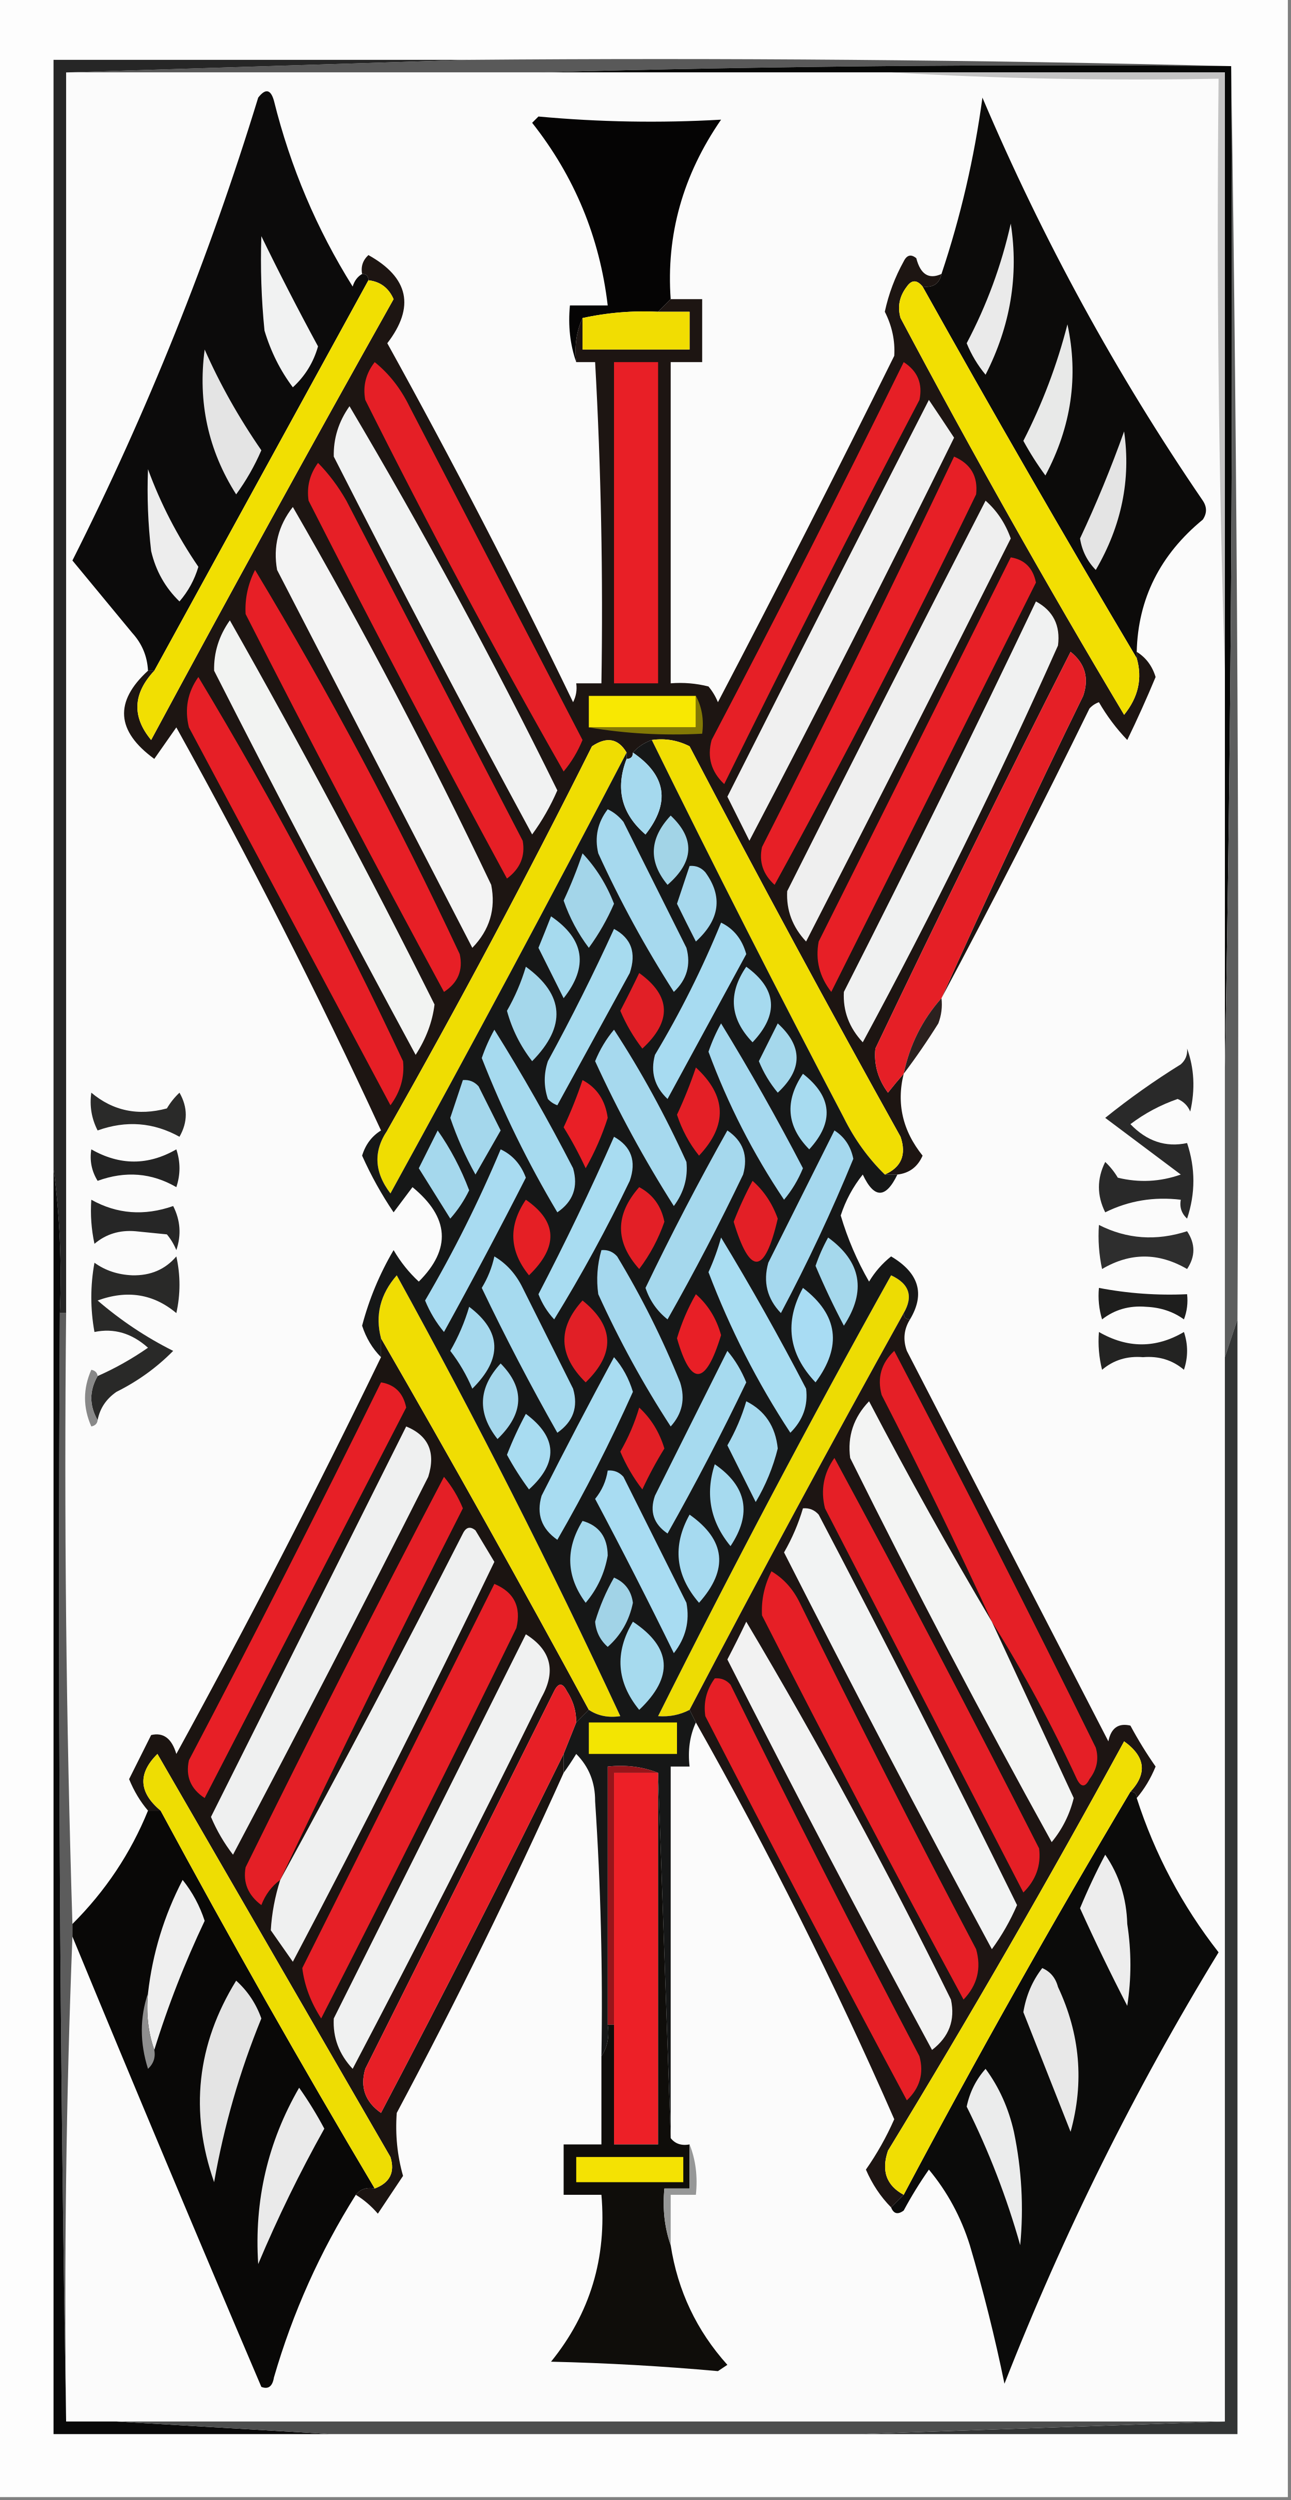 <?xml version="1.0" encoding="UTF-8"?>
<!DOCTYPE svg PUBLIC "-//W3C//DTD SVG 1.1//EN" "http://www.w3.org/Graphics/SVG/1.1/DTD/svg11.dtd">
<svg xmlns="http://www.w3.org/2000/svg" version="1.1" width="205px" height="397px" style="shape-rendering:geometricPrecision; text-rendering:geometricPrecision; image-rendering:optimizeQuality; fill-rule:evenodd; clip-rule:evenodd" xmlns:xlink="http://www.w3.org/1999/xlink">
<rect width="100%" height="100%" fill="#808080" stroke="none"/>
<g><path style="opacity:1" fill="#fdfdfd" d="M -0.5,-0.5 C 67.833,-0.5 136.167,-0.5 204.5,-0.5C 204.5,131.833 204.5,264.167 204.5,396.5C 136.167,396.5 67.833,396.5 -0.5,396.5C -0.5,264.167 -0.5,131.833 -0.5,-0.5 Z"/></g>
<g><path style="opacity:1" fill="#595959" d="M 74.5,9.5 C 115.003,9.168 155.337,9.501 195.5,10.5C 158.663,10.168 121.996,10.502 85.5,11.5C 60.5,11.5 35.5,11.5 10.5,11.5C 31.833,10.833 53.167,10.167 74.5,9.5 Z"/></g>
<g><path style="opacity:1" fill="#070807" d="M 85.5,11.5 C 121.996,10.502 158.663,10.168 195.5,10.5C 195.832,63.669 195.499,116.669 194.5,169.5C 194.5,148.5 194.5,127.5 194.5,106.5C 194.5,74.833 194.5,43.167 194.5,11.5C 176.833,11.5 159.167,11.5 141.5,11.5C 122.833,11.5 104.167,11.5 85.5,11.5 Z"/></g>
<g><path style="opacity:1" fill="#fbfbfb" d="M 10.5,11.5 C 35.5,11.5 60.5,11.5 85.5,11.5C 104.167,11.5 122.833,11.5 141.5,11.5C 158.659,12.497 175.992,12.83 193.5,12.5C 193.168,44.004 193.502,75.338 194.5,106.5C 194.5,127.5 194.5,148.5 194.5,169.5C 194.5,184.833 194.5,200.167 194.5,215.5C 194.5,271.833 194.5,328.167 194.5,384.5C 135.833,384.5 77.167,384.5 18.5,384.5C 15.833,384.5 13.167,384.5 10.5,384.5C 10.169,358.661 10.502,332.995 11.5,307.5C 21.356,331.38 31.356,355.213 41.5,379C 42.6,379.432 43.267,378.932 43.5,377.5C 46.49,367.19 50.823,357.524 56.5,348.5C 57.794,349.29 58.961,350.29 60,351.5C 61.333,349.5 62.667,347.5 64,345.5C 63.083,342.286 62.75,338.953 63,335.5C 72.396,317.89 81.229,299.89 89.5,281.5C 90.158,280.602 90.824,279.602 91.5,278.5C 93.516,280.529 94.516,283.029 94.5,286C 95.395,299.484 95.728,312.984 95.5,326.5C 95.5,331.167 95.5,335.833 95.5,340.5C 93.5,340.5 91.5,340.5 89.5,340.5C 89.5,343.167 89.5,345.833 89.5,348.5C 91.5,348.5 93.5,348.5 95.5,348.5C 96.372,358.517 93.705,367.35 87.5,375C 96.368,375.208 105.202,375.708 114,376.5C 114.5,376.167 115,375.833 115.5,375.5C 110.615,370.064 107.615,363.731 106.5,356.5C 106.5,353.833 106.5,351.167 106.5,348.5C 107.833,348.5 109.167,348.5 110.5,348.5C 110.806,345.615 110.473,342.948 109.5,340.5C 108.209,340.737 107.209,340.404 106.5,339.5C 106.5,319.833 106.5,300.167 106.5,280.5C 107.5,280.5 108.5,280.5 109.5,280.5C 109.198,277.941 109.532,275.607 110.5,273.5C 122.081,293.996 132.581,314.996 142,336.5C 140.753,339.329 139.253,341.995 137.5,344.5C 138.5,346.813 139.834,348.813 141.5,350.5C 141.897,351.525 142.563,351.692 143.5,351C 144.708,348.75 146.041,346.583 147.5,344.5C 150.428,348.017 152.594,352.017 154,356.5C 156.152,363.782 157.985,371.115 159.5,378.5C 168.835,354.663 180.169,331.83 193.5,310C 187.706,302.577 183.372,294.41 180.5,285.5C 181.725,284.063 182.725,282.396 183.5,280.5C 182.041,278.417 180.708,276.25 179.5,274C 177.591,273.552 176.424,274.385 176,276.5C 165.333,255.833 154.667,235.167 144,214.5C 143.36,212.735 143.527,211.068 144.5,209.5C 146.924,205.453 145.924,202.12 141.5,199.5C 140.108,200.605 138.941,201.939 138,203.5C 136.087,200.174 134.587,196.674 133.5,193C 134.278,190.61 135.445,188.443 137,186.5C 138.807,190.351 140.64,190.351 142.5,186.5C 144.384,186.288 145.717,185.288 146.5,183.5C 143.329,179.546 142.329,175.213 143.5,170.5C 145.419,167.958 147.252,165.291 149,162.5C 149.49,161.207 149.657,159.873 149.5,158.5C 157.574,143.353 165.408,128.019 173,112.5C 173.414,112.043 173.914,111.709 174.5,111.5C 175.757,113.679 177.257,115.679 179,117.5C 180.597,114.209 182.097,110.875 183.5,107.5C 182.965,105.739 181.965,104.406 180.5,103.5C 180.706,95.086 184.206,88.086 191,82.5C 191.667,81.5 191.667,80.5 191,79.5C 177.259,59.394 165.592,38.06 156,15.5C 154.711,25.064 152.545,34.397 149.5,43.5C 147.499,44.41 146.165,43.577 145.5,41C 144.668,40.312 144.002,40.479 143.5,41.5C 142.105,44.017 141.105,46.684 140.5,49.5C 141.648,51.761 142.148,54.095 142,56.5C 132.845,74.992 123.512,93.326 114,111.5C 113.626,110.584 113.126,109.75 112.5,109C 110.527,108.505 108.527,108.338 106.5,108.5C 106.5,91.5 106.5,74.5 106.5,57.5C 108.167,57.5 109.833,57.5 111.5,57.5C 111.5,54.167 111.5,50.833 111.5,47.5C 109.833,47.5 108.167,47.5 106.5,47.5C 105.765,37.297 108.432,27.797 114.5,19C 104.803,19.555 95.136,19.389 85.5,18.5C 85.167,18.833 84.833,19.167 84.5,19.5C 91.229,28.018 95.229,37.684 96.5,48.5C 94.5,48.5 92.5,48.5 90.5,48.5C 90.19,51.713 90.523,54.713 91.5,57.5C 92.5,57.5 93.5,57.5 94.5,57.5C 95.443,74.472 95.776,91.472 95.5,108.5C 94.167,108.5 92.833,108.5 91.5,108.5C 91.65,109.552 91.483,110.552 91,111.5C 81.707,92.249 71.874,73.249 61.5,54.5C 65.919,48.743 64.919,44.076 58.5,40.5C 57.614,41.325 57.281,42.325 57.5,43.5C 56.778,43.917 56.278,44.584 56,45.5C 50.288,36.377 46.121,26.544 43.5,16C 42.99,14.174 42.156,14.007 41,15.5C 33.236,40.857 23.403,65.357 11.5,89C 14.653,92.822 17.82,96.655 21,100.5C 22.559,102.217 23.392,104.217 23.5,106.5C 18.118,111.424 18.452,116.091 24.5,120.5C 25.667,118.833 26.833,117.167 28,115.5C 39.632,136.43 50.465,157.763 60.5,179.5C 59.035,180.406 58.035,181.739 57.5,183.5C 58.913,186.661 60.58,189.661 62.5,192.5C 63.5,191.167 64.5,189.833 65.5,188.5C 71.355,193.309 71.689,198.309 66.5,203.5C 64.937,202.055 63.604,200.389 62.5,198.5C 60.283,202.267 58.617,206.267 57.5,210.5C 58.128,212.445 59.128,214.112 60.5,215.5C 50.205,236.756 39.372,257.756 28,278.5C 27.276,276.041 25.943,275.041 24,275.5C 22.833,277.833 21.667,280.167 20.5,282.5C 21.274,284.396 22.274,286.063 23.5,287.5C 20.744,294.27 16.744,300.27 11.5,305.5C 10.502,273.338 10.168,241.004 10.5,208.5C 10.5,142.833 10.5,77.167 10.5,11.5 Z"/></g>
<g><path style="opacity:1" fill="#c3c3c3" d="M 141.5,11.5 C 159.167,11.5 176.833,11.5 194.5,11.5C 194.5,43.167 194.5,74.833 194.5,106.5C 193.502,75.338 193.168,44.004 193.5,12.5C 175.992,12.83 158.659,12.497 141.5,11.5 Z"/></g>
<g><path style="opacity:1" fill="#0c0b0b" d="M 57.5,43.5 C 58.167,43.5 58.5,43.833 58.5,44.5C 47.182,65.132 35.849,85.798 24.5,106.5C 24.167,106.5 23.833,106.5 23.5,106.5C 23.392,104.217 22.559,102.217 21,100.5C 17.82,96.655 14.653,92.822 11.5,89C 23.403,65.357 33.236,40.857 41,15.5C 42.156,14.007 42.99,14.174 43.5,16C 46.121,26.544 50.288,36.377 56,45.5C 56.278,44.584 56.778,43.917 57.5,43.5 Z"/></g>
<g><path style="opacity:1" fill="#0c0b0a" d="M 180.5,103.5 C 180.5,103.833 180.5,104.167 180.5,104.5C 168.917,85.005 157.584,65.338 146.5,45.5C 148.179,45.715 149.179,45.048 149.5,43.5C 152.545,34.397 154.711,25.064 156,15.5C 165.592,38.06 177.259,59.394 191,79.5C 191.667,80.5 191.667,81.5 191,82.5C 184.206,88.086 180.706,95.086 180.5,103.5 Z"/></g>
<g><path style="opacity:1" fill="#050404" d="M 106.5,47.5 C 105.833,48.167 105.167,48.833 104.5,49.5C 100.434,49.307 96.434,49.64 92.5,50.5C 91.532,52.607 91.198,54.941 91.5,57.5C 90.523,54.713 90.19,51.713 90.5,48.5C 92.5,48.5 94.5,48.5 96.5,48.5C 95.229,37.684 91.229,28.018 84.5,19.5C 84.833,19.167 85.167,18.833 85.5,18.5C 95.136,19.389 104.803,19.555 114.5,19C 108.432,27.797 105.765,37.297 106.5,47.5 Z"/></g>
<g><path style="opacity:1" fill="#f1f2f2" d="M 41.5,37.5 C 44.335,43.335 47.335,49.168 50.5,55C 49.777,57.553 48.444,59.72 46.5,61.5C 44.506,58.845 43.006,55.845 42,52.5C 41.501,47.511 41.334,42.511 41.5,37.5 Z"/></g>
<g><path style="opacity:1" fill="#eaeaea" d="M 160.5,35.5 C 161.786,43.75 160.452,51.75 156.5,59.5C 155.248,57.999 154.248,56.333 153.5,54.5C 156.688,48.461 159.022,42.128 160.5,35.5 Z"/></g>
<g><path style="opacity:1" fill="#1d1512" d="M 91.5,57.5 C 91.198,54.941 91.532,52.607 92.5,50.5C 92.5,52.167 92.5,53.833 92.5,55.5C 98.167,55.5 103.833,55.5 109.5,55.5C 109.5,53.5 109.5,51.5 109.5,49.5C 107.833,49.5 106.167,49.5 104.5,49.5C 105.167,48.833 105.833,48.167 106.5,47.5C 108.167,47.5 109.833,47.5 111.5,47.5C 111.5,50.833 111.5,54.167 111.5,57.5C 109.833,57.5 108.167,57.5 106.5,57.5C 106.5,74.5 106.5,91.5 106.5,108.5C 108.527,108.338 110.527,108.505 112.5,109C 113.126,109.75 113.626,110.584 114,111.5C 123.512,93.326 132.845,74.992 142,56.5C 142.148,54.095 141.648,51.761 140.5,49.5C 141.105,46.684 142.105,44.017 143.5,41.5C 144.002,40.479 144.668,40.312 145.5,41C 146.165,43.577 147.499,44.41 149.5,43.5C 149.179,45.048 148.179,45.715 146.5,45.5C 145.603,44.402 144.77,44.402 144,45.5C 142.813,47.044 142.48,48.711 143,50.5C 154.327,71.824 166.16,92.824 178.5,113.5C 180.763,110.71 181.43,107.71 180.5,104.5C 180.5,104.167 180.5,103.833 180.5,103.5C 181.965,104.406 182.965,105.739 183.5,107.5C 182.097,110.875 180.597,114.209 179,117.5C 177.257,115.679 175.757,113.679 174.5,111.5C 173.914,111.709 173.414,112.043 173,112.5C 165.408,128.019 157.574,143.353 149.5,158.5C 156.726,142.381 164.226,126.381 172,110.5C 172.969,107.672 172.303,105.338 170,103.5C 159.411,124.346 149.077,145.346 139,166.5C 138.743,169.017 139.41,171.35 141,173.5C 141.852,172.429 142.685,171.429 143.5,170.5C 142.329,175.213 143.329,179.546 146.5,183.5C 145.717,185.288 144.384,186.288 142.5,186.5C 141.833,186.5 141.167,186.5 140.5,186.5C 143.133,185.34 143.966,183.34 143,180.5C 131.594,160.024 120.427,139.358 109.5,118.5C 107.604,117.534 105.604,117.201 103.5,117.5C 102.29,117.932 101.29,118.599 100.5,119.5C 100.5,120.167 100.167,120.5 99.5,120.5C 99.5,120.167 99.5,119.833 99.5,119.5C 98.172,117.255 96.339,116.922 94,118.5C 83.678,139.146 72.845,159.479 61.5,179.5C 61.167,179.5 60.833,179.5 60.5,179.5C 50.465,157.763 39.632,136.43 28,115.5C 26.833,117.167 25.667,118.833 24.5,120.5C 18.452,116.091 18.118,111.424 23.5,106.5C 23.833,106.5 24.167,106.5 24.5,106.5C 21.098,110.134 20.931,113.801 24,117.5C 36.633,94.04 49.466,70.706 62.5,47.5C 61.717,45.712 60.384,44.712 58.5,44.5C 58.5,43.833 58.167,43.5 57.5,43.5C 57.281,42.325 57.614,41.325 58.5,40.5C 64.919,44.076 65.919,48.743 61.5,54.5C 71.874,73.249 81.707,92.249 91,111.5C 91.483,110.552 91.65,109.552 91.5,108.5C 92.833,108.5 94.167,108.5 95.5,108.5C 95.776,91.472 95.443,74.472 94.5,57.5C 93.5,57.5 92.5,57.5 91.5,57.5 Z"/></g>
<g><path style="opacity:1" fill="#f1dd02" d="M 104.5,49.5 C 106.167,49.5 107.833,49.5 109.5,49.5C 109.5,51.5 109.5,53.5 109.5,55.5C 103.833,55.5 98.167,55.5 92.5,55.5C 92.5,53.833 92.5,52.167 92.5,50.5C 96.434,49.64 100.434,49.307 104.5,49.5 Z"/></g>
<g><path style="opacity:1" fill="#e8e9e8" d="M 169.5,51.5 C 171.287,59.754 170.12,67.754 166,75.5C 164.702,73.735 163.536,71.901 162.5,70C 165.531,64.071 167.864,57.904 169.5,51.5 Z"/></g>
<g><path style="opacity:1" fill="#e4e4e4" d="M 32.5,55.5 C 34.908,60.963 37.908,66.296 41.5,71.5C 40.42,73.996 39.086,76.329 37.5,78.5C 33.056,71.51 31.389,63.844 32.5,55.5 Z"/></g>
<g><path style="opacity:1" fill="#f0f0f0" d="M 147.5,63.5 C 148.81,65.435 150.143,67.435 151.5,69.5C 140.922,90.989 130.089,112.323 119,133.5C 117.833,131.167 116.667,128.833 115.5,126.5C 126.059,105.562 136.726,84.562 147.5,63.5 Z"/></g>
<g><path style="opacity:1" fill="#f1f2f2" d="M 55.5,64.5 C 67.263,84.356 78.263,104.689 88.5,125.5C 87.42,127.996 86.086,130.33 84.5,132.5C 73.73,112.626 63.23,92.626 53,72.5C 52.934,69.613 53.767,66.947 55.5,64.5 Z"/></g>
<g><path style="opacity:1" fill="#e51f26" d="M 59.5,57.5 C 61.776,59.331 63.609,61.664 65,64.5C 74.167,82.167 83.333,99.833 92.5,117.5C 91.751,119.332 90.751,120.999 89.5,122.5C 78.522,103.217 68.022,83.55 58,63.5C 57.591,61.305 58.091,59.305 59.5,57.5 Z"/></g>
<g><path style="opacity:1" fill="#e4e4e4" d="M 178.5,68.5 C 179.598,76.145 178.098,83.478 174,90.5C 172.637,89.107 171.804,87.441 171.5,85.5C 174.101,79.961 176.435,74.295 178.5,68.5 Z"/></g>
<g><path style="opacity:1" fill="#f1df02" d="M 58.5,44.5 C 60.384,44.712 61.717,45.712 62.5,47.5C 49.466,70.706 36.633,94.04 24,117.5C 20.931,113.801 21.098,110.134 24.5,106.5C 35.849,85.798 47.182,65.132 58.5,44.5 Z"/></g>
<g><path style="opacity:1" fill="#ededed" d="M 23.5,74.5 C 25.491,79.943 28.158,85.11 31.5,90C 30.888,92.058 29.888,93.891 28.5,95.5C 26.242,93.323 24.742,90.656 24,87.5C 23.501,83.179 23.334,78.846 23.5,74.5 Z"/></g>
<g><path style="opacity:1" fill="#f3f3f3" d="M 46.5,80.5 C 57.721,99.934 68.221,119.934 78,140.5C 78.758,144.329 77.758,147.662 75,150.5C 64.667,130.5 54.333,110.5 44,90.5C 43.343,86.808 44.176,83.475 46.5,80.5 Z"/></g>
<g><path style="opacity:1" fill="#efefef" d="M 156.5,79.5 C 158.306,81.089 159.639,83.089 160.5,85.5C 149.762,106.877 138.929,128.211 128,149.5C 125.836,147.189 124.836,144.522 125,141.5C 135.41,120.759 145.91,100.092 156.5,79.5 Z"/></g>
<g><path style="opacity:1" fill="#262626" d="M 74.5,9.5 C 53.167,10.167 31.833,10.833 10.5,11.5C 10.5,77.167 10.5,142.833 10.5,208.5C 10.167,208.5 9.833,208.5 9.5,208.5C 9.825,200.648 9.492,192.982 8.5,185.5C 8.5,126.833 8.5,68.167 8.5,9.5C 30.5,9.5 52.5,9.5 74.5,9.5 Z"/></g>
<g><path style="opacity:1" fill="#e71f26" d="M 151.5,72.5 C 154.153,73.649 155.32,75.649 155,78.5C 144.844,99.48 134.177,120.147 123,140.5C 121.16,138.835 120.493,136.835 121,134.5C 131.434,113.965 141.601,93.299 151.5,72.5 Z"/></g>
<g><path style="opacity:1" fill="#f2df02" d="M 146.5,45.5 C 157.584,65.338 168.917,85.005 180.5,104.5C 181.43,107.71 180.763,110.71 178.5,113.5C 166.16,92.824 154.327,71.824 143,50.5C 142.48,48.711 142.813,47.044 144,45.5C 144.77,44.402 145.603,44.402 146.5,45.5 Z"/></g>
<g><path style="opacity:1" fill="#e81f26" d="M 97.5,57.5 C 99.833,57.5 102.167,57.5 104.5,57.5C 104.5,74.5 104.5,91.5 104.5,108.5C 102.167,108.5 99.833,108.5 97.5,108.5C 97.5,91.5 97.5,74.5 97.5,57.5 Z"/></g>
<g><path style="opacity:1" fill="#e61f26" d="M 50.5,73.5 C 52.222,75.253 53.722,77.253 55,79.5C 64.333,97.5 73.667,115.5 83,133.5C 83.436,135.936 82.603,137.936 80.5,139.5C 69.745,119.658 59.245,99.658 49,79.5C 48.678,77.311 49.178,75.311 50.5,73.5 Z"/></g>
<g><path style="opacity:1" fill="#f0f1f1" d="M 164.5,95.5 C 167.243,96.985 168.409,99.318 168,102.5C 158.404,124.024 148.07,145.024 137,165.5C 134.836,163.189 133.836,160.522 134,157.5C 144.465,136.903 154.632,116.237 164.5,95.5 Z"/></g>
<g><path style="opacity:1" fill="#f2f3f2" d="M 36.5,98.5 C 47.814,118.454 58.647,138.788 69,159.5C 68.665,162.255 67.665,164.922 66,167.5C 55.093,147.356 44.427,127.023 34,106.5C 33.934,103.613 34.767,100.946 36.5,98.5 Z"/></g>
<g><path style="opacity:1" fill="#e71f26" d="M 160.5,88.5 C 162.701,88.858 164.035,90.192 164.5,92.5C 153.651,114.198 142.818,135.864 132,157.5C 130.115,155.086 129.448,152.419 130,149.5C 140.209,129.082 150.375,108.749 160.5,88.5 Z"/></g>
<g><path style="opacity:1" fill="#e61f26" d="M 143.5,57.5 C 145.708,58.917 146.542,60.917 146,63.5C 135.411,83.677 125.078,104.011 115,124.5C 112.929,122.545 112.262,120.212 113,117.5C 123.451,97.598 133.617,77.598 143.5,57.5 Z"/></g>
<g><path style="opacity:1" fill="#f8e802" d="M 110.5,110.5 C 110.5,112.167 110.5,113.833 110.5,115.5C 104.833,115.5 99.167,115.5 93.5,115.5C 93.5,113.833 93.5,112.167 93.5,110.5C 99.167,110.5 104.833,110.5 110.5,110.5 Z"/></g>
<g><path style="opacity:1" fill="#827805" d="M 110.5,110.5 C 111.461,112.265 111.795,114.265 111.5,116.5C 105.31,116.823 99.31,116.49 93.5,115.5C 99.167,115.5 104.833,115.5 110.5,115.5C 110.5,113.833 110.5,112.167 110.5,110.5 Z"/></g>
<g><path style="opacity:1" fill="#e61f26" d="M 31.5,107.5 C 43.308,127.105 54.141,147.439 64,168.5C 64.257,171.017 63.59,173.35 62,175.5C 51.333,155.5 40.667,135.5 30,115.5C 29.282,112.593 29.782,109.926 31.5,107.5 Z"/></g>
<g><path style="opacity:1" fill="#e51f26" d="M 149.5,158.5 C 146.46,161.914 144.46,165.914 143.5,170.5C 142.685,171.429 141.852,172.429 141,173.5C 139.41,171.35 138.743,169.017 139,166.5C 149.077,145.346 159.411,124.346 170,103.5C 172.303,105.338 172.969,107.672 172,110.5C 164.226,126.381 156.726,142.381 149.5,158.5 Z"/></g>
<g><path style="opacity:1" fill="#e71f26" d="M 40.5,90.5 C 52.294,110.075 63.127,130.409 73,151.5C 73.558,154.054 72.725,156.054 70.5,157.5C 59.745,137.658 49.245,117.658 39,97.5C 38.865,95.078 39.365,92.745 40.5,90.5 Z"/></g>
<g><path style="opacity:1" fill="#f1de03" d="M 103.5,117.5 C 105.604,117.201 107.604,117.534 109.5,118.5C 120.427,139.358 131.594,160.024 143,180.5C 143.966,183.34 143.133,185.34 140.5,186.5C 137.865,183.921 135.699,180.921 134,177.5C 123.582,157.665 113.416,137.665 103.5,117.5 Z"/></g>
<g><path style="opacity:1" fill="#2b211f" d="M 149.5,158.5 C 149.657,159.873 149.49,161.207 149,162.5C 147.252,165.291 145.419,167.958 143.5,170.5C 144.46,165.914 146.46,161.914 149.5,158.5 Z"/></g>
<g><path style="opacity:1" fill="#efdd02" d="M 99.5,119.5 C 87.313,142.868 74.813,166.201 62,189.5C 59.422,186.126 59.255,182.793 61.5,179.5C 72.845,159.479 83.678,139.146 94,118.5C 96.339,116.922 98.172,117.255 99.5,119.5 Z"/></g>
<g><path style="opacity:1" fill="#292929" d="M 188.5,166.5 C 189.641,169.64 189.808,172.973 189,176.5C 188.612,175.572 187.945,174.905 187,174.5C 184.278,175.444 181.778,176.777 179.5,178.5C 182.119,181.221 185.119,182.221 188.5,181.5C 189.833,185.5 189.833,189.5 188.5,193.5C 187.614,192.675 187.281,191.675 187.5,190.5C 183.217,189.989 179.217,190.656 175.5,192.5C 174.167,189.833 174.167,187.167 175.5,184.5C 176.287,185.242 176.953,186.075 177.5,187C 180.882,187.824 184.216,187.657 187.5,186.5C 183.5,183.5 179.5,180.5 175.5,177.5C 179.324,174.421 183.324,171.588 187.5,169C 188.252,168.329 188.586,167.496 188.5,166.5 Z"/></g>
<g><path style="opacity:1" fill="#2a2a29" d="M 14.5,173.5 C 17.938,176.393 21.938,177.227 26.5,176C 27.047,175.075 27.713,174.242 28.5,173.5C 29.833,175.833 29.833,178.167 28.5,180.5C 24.364,178.207 20.03,177.873 15.5,179.5C 14.534,177.604 14.201,175.604 14.5,173.5 Z"/></g>
<g><path style="opacity:1" fill="#5d5e5e" d="M 195.5,10.5 C 196.499,76.665 196.832,142.998 196.5,209.5C 195.833,211.5 195.167,213.5 194.5,215.5C 194.5,200.167 194.5,184.833 194.5,169.5C 195.499,116.669 195.832,63.669 195.5,10.5 Z"/></g>
<g><path style="opacity:1" fill="#232323" d="M 14.5,182.5 C 19.025,185.08 23.525,185.08 28,182.5C 28.667,184.5 28.667,186.5 28,188.5C 24.082,186.226 19.915,185.893 15.5,187.5C 14.548,185.955 14.215,184.288 14.5,182.5 Z"/></g>
<g><path style="opacity:1" fill="#262626" d="M 14.5,190.5 C 18.567,192.774 22.9,193.107 27.5,191.5C 28.647,193.765 28.814,196.098 28,198.5C 27.626,197.584 27.126,196.75 26.5,196C 24.833,195.833 23.167,195.667 21.5,195.5C 18.989,195.288 16.822,195.955 15,197.5C 14.503,195.19 14.337,192.857 14.5,190.5 Z"/></g>
<g><path style="opacity:1" fill="#2e2e2e" d="M 174.5,194.5 C 178.928,196.749 183.595,197.083 188.5,195.5C 189.833,197.5 189.833,199.5 188.5,201.5C 183.967,198.861 179.467,198.861 175,201.5C 174.503,199.19 174.337,196.857 174.5,194.5 Z"/></g>
<g><path style="opacity:1" fill="#1e1e1d" d="M 174.5,204.5 C 179.103,205.383 183.77,205.717 188.5,205.5C 188.657,206.873 188.49,208.207 188,209.5C 186.302,208.267 184.302,207.6 182,207.5C 179.329,207.274 176.996,207.941 175,209.5C 174.506,207.866 174.34,206.199 174.5,204.5 Z"/></g>
<g><path style="opacity:1" fill="#eddc03" d="M 143.5,208.5 C 131.916,229.333 120.583,250.333 109.5,271.5C 107.958,272.301 106.292,272.634 104.5,272.5C 116.278,248.947 128.612,225.613 141.5,202.5C 144.39,203.837 145.057,205.837 143.5,208.5 Z"/></g>
<g><path style="opacity:1" fill="#232322" d="M 174.5,211.5 C 179.05,214.119 183.55,214.119 188,211.5C 188.667,213.5 188.667,215.5 188,217.5C 186.178,215.955 184.011,215.288 181.5,215.5C 178.989,215.288 176.822,215.955 175,217.5C 174.505,215.527 174.338,213.527 174.5,211.5 Z"/></g>
<g><path style="opacity:1" fill="#1b1411" d="M 60.5,212.5 C 71.738,231.97 82.738,251.637 93.5,271.5C 92.833,272.167 92.167,272.833 91.5,273.5C 91.509,271.692 91.009,270.025 90,268.5C 89.333,267.167 88.667,267.167 88,268.5C 78.031,288.438 68.031,308.438 58,328.5C 57.145,331.407 57.979,333.74 60.5,335.5C 70.437,316.626 80.103,297.626 89.5,278.5C 89.5,279.5 89.5,280.5 89.5,281.5C 81.229,299.89 72.396,317.89 63,335.5C 62.75,338.953 63.083,342.286 64,345.5C 62.667,347.5 61.333,349.5 60,351.5C 58.961,350.29 57.794,349.29 56.5,348.5C 57.209,347.596 58.209,347.263 59.5,347.5C 61.914,346.594 62.747,344.928 62,342.5C 49.667,321.167 37.333,299.833 25,278.5C 21.862,281.603 22.029,284.603 25.5,287.5C 24.833,287.5 24.167,287.5 23.5,287.5C 22.274,286.063 21.274,284.396 20.5,282.5C 21.667,280.167 22.833,277.833 24,275.5C 25.943,275.041 27.276,276.041 28,278.5C 39.372,257.756 50.205,236.756 60.5,215.5C 60.5,214.5 60.5,213.5 60.5,212.5 Z"/></g>
<g><path style="opacity:1" fill="#292928" d="M 15.5,225.5 C 14.167,223.167 14.167,220.833 15.5,218.5C 18.274,217.277 20.941,215.777 23.5,214C 20.925,211.69 18.091,210.857 15,211.5C 14.333,207.833 14.333,204.167 15,200.5C 16.698,201.733 18.698,202.4 21,202.5C 23.907,202.569 26.24,201.569 28,199.5C 28.667,202.5 28.667,205.5 28,208.5C 24.367,205.448 20.201,204.781 15.5,206.5C 19.189,209.675 23.189,212.342 27.5,214.5C 24.892,217.144 21.892,219.311 18.5,221C 16.859,222.129 15.859,223.629 15.5,225.5 Z"/></g>
<g><path style="opacity:1" fill="#f0dd03" d="M 93.5,271.5 C 82.738,251.637 71.738,231.97 60.5,212.5C 59.541,208.848 60.375,205.515 63,202.5C 75.632,225.43 87.465,248.764 98.5,272.5C 96.585,272.784 94.919,272.451 93.5,271.5 Z"/></g>
<g><path style="opacity:1" fill="#888888" d="M 15.5,218.5 C 14.167,220.833 14.167,223.167 15.5,225.5C 15.44,226.043 15.107,226.376 14.5,226.5C 13.167,223.5 13.167,220.5 14.5,217.5C 15.107,217.624 15.44,217.957 15.5,218.5 Z"/></g>
<g><path style="opacity:1" fill="#eff0f0" d="M 64.5,226.5 C 68.049,227.957 69.216,230.623 68,234.5C 57.852,254.624 47.518,274.624 37,294.5C 35.581,292.664 34.414,290.664 33.5,288.5C 43.86,267.78 54.193,247.114 64.5,226.5 Z"/></g>
<g><path style="opacity:1" fill="#1d1513" d="M 143.5,208.5 C 143.5,209.167 143.833,209.5 144.5,209.5C 143.527,211.068 143.36,212.735 144,214.5C 154.667,235.167 165.333,255.833 176,276.5C 176.424,274.385 177.591,273.552 179.5,274C 180.708,276.25 182.041,278.417 183.5,280.5C 182.725,282.396 181.725,284.063 180.5,285.5C 180.5,284.833 180.167,284.5 179.5,284.5C 182.212,281.584 181.878,278.917 178.5,276.5C 166.505,298.493 154.005,320.16 141,341.5C 139.919,344.694 140.753,347.027 143.5,348.5C 142.833,349.167 142.167,349.833 141.5,350.5C 139.834,348.813 138.5,346.813 137.5,344.5C 139.253,341.995 140.753,339.329 142,336.5C 132.581,314.996 122.081,293.996 110.5,273.5C 110.167,272.833 109.833,272.167 109.5,271.5C 120.583,250.333 131.916,229.333 143.5,208.5 Z"/></g>
<g><path style="opacity:1" fill="#e51f26" d="M 157.5,257.5 C 151.972,245.441 146.138,233.441 140,221.5C 139.262,218.788 139.929,216.455 142,214.5C 152.968,235.438 163.635,256.438 174,277.5C 174.52,279.289 174.187,280.956 173,282.5C 172.333,283.833 171.667,283.833 171,282.5C 166.98,273.786 162.48,265.453 157.5,257.5 Z"/></g>
<g><path style="opacity:1" fill="#f3f4f3" d="M 157.5,257.5 C 161.802,266.775 166.135,276.109 170.5,285.5C 169.863,288.107 168.696,290.44 167,292.5C 155.863,272.377 145.196,252.043 135,231.5C 134.541,228.07 135.541,225.07 138,222.5C 144.232,234.411 150.732,246.077 157.5,257.5 Z"/></g>
<g><path style="opacity:1" fill="#f2f3f3" d="M 127.5,239.5 C 128.496,239.414 129.329,239.748 130,240.5C 140.756,261.011 151.256,281.677 161.5,302.5C 160.42,304.996 159.086,307.33 157.5,309.5C 146.262,288.692 135.262,267.692 124.5,246.5C 125.788,244.261 126.788,241.928 127.5,239.5 Z"/></g>
<g><path style="opacity:1" fill="#eff0f0" d="M 44.5,298.5 C 54.377,280.418 64.044,262.084 73.5,243.5C 74.002,242.479 74.668,242.312 75.5,243C 76.5,244.667 77.5,246.333 78.5,248C 68.243,269.346 57.577,290.513 46.5,311.5C 45.333,309.833 44.167,308.167 43,306.5C 43.153,303.826 43.653,301.16 44.5,298.5 Z"/></g>
<g><path style="opacity:1" fill="#e41f26" d="M 44.5,298.5 C 43.15,299.483 42.15,300.816 41.5,302.5C 39.397,300.936 38.564,298.936 39,296.5C 49.277,275.612 59.777,254.945 70.5,234.5C 71.751,236.001 72.751,237.668 73.5,239.5C 63.566,259.035 53.899,278.701 44.5,298.5 Z"/></g>
<g><path style="opacity:1" fill="#f2f2f2" d="M 118.5,257.5 C 130.068,276.959 140.901,296.959 151,317.5C 151.707,320.761 150.707,323.428 148,325.5C 136.912,304.991 126.078,284.324 115.5,263.5C 116.559,261.466 117.559,259.466 118.5,257.5 Z"/></g>
<g><path style="opacity:1" fill="#f0f1f1" d="M 83.5,259.5 C 87.5,262.005 88.333,265.338 86,269.5C 76.255,289.323 66.255,308.989 56,328.5C 53.836,326.189 52.836,323.522 53,320.5C 63.18,300.14 73.347,279.807 83.5,259.5 Z"/></g>
<g><path style="opacity:1" fill="#5c5c5c" d="M 9.5,208.5 C 9.833,208.5 10.167,208.5 10.5,208.5C 10.168,241.004 10.502,273.338 11.5,305.5C 11.5,306.167 11.5,306.833 11.5,307.5C 10.502,332.995 10.169,358.661 10.5,384.5C 9.501,326.002 9.168,267.336 9.5,208.5 Z"/></g>
<g><path style="opacity:1" fill="#e61f26" d="M 78.5,251.5 C 81.626,252.806 82.793,255.14 82,258.5C 71.852,279.289 61.519,299.956 51,320.5C 49.335,317.922 48.335,315.255 48,312.5C 58.193,292.114 68.36,271.78 78.5,251.5 Z"/></g>
<g><path style="opacity:1" fill="#161717" d="M 103.5,117.5 C 113.416,137.665 123.582,157.665 134,177.5C 135.699,180.921 137.865,183.921 140.5,186.5C 141.167,186.5 141.833,186.5 142.5,186.5C 140.64,190.351 138.807,190.351 137,186.5C 135.445,188.443 134.278,190.61 133.5,193C 134.587,196.674 136.087,200.174 138,203.5C 138.941,201.939 140.108,200.605 141.5,199.5C 145.924,202.12 146.924,205.453 144.5,209.5C 143.833,209.5 143.5,209.167 143.5,208.5C 145.057,205.837 144.39,203.837 141.5,202.5C 128.612,225.613 116.278,248.947 104.5,272.5C 106.292,272.634 107.958,272.301 109.5,271.5C 109.833,272.167 110.167,272.833 110.5,273.5C 109.532,275.607 109.198,277.941 109.5,280.5C 108.5,280.5 107.5,280.5 106.5,280.5C 106.5,300.167 106.5,319.833 106.5,339.5C 105.833,320.167 105.167,300.833 104.5,281.5C 102.052,280.527 99.385,280.194 96.5,280.5C 96.5,294.167 96.5,307.833 96.5,321.5C 96.784,323.415 96.451,325.081 95.5,326.5C 95.728,312.984 95.395,299.484 94.5,286C 94.516,283.029 93.516,280.529 91.5,278.5C 90.824,279.602 90.158,280.602 89.5,281.5C 89.5,280.5 89.5,279.5 89.5,278.5C 90.167,276.833 90.833,275.167 91.5,273.5C 92.167,272.833 92.833,272.167 93.5,271.5C 94.919,272.451 96.585,272.784 98.5,272.5C 87.465,248.764 75.632,225.43 63,202.5C 60.375,205.515 59.541,208.848 60.5,212.5C 60.5,213.5 60.5,214.5 60.5,215.5C 59.128,214.112 58.128,212.445 57.5,210.5C 58.617,206.267 60.283,202.267 62.5,198.5C 63.604,200.389 64.937,202.055 66.5,203.5C 71.689,198.309 71.355,193.309 65.5,188.5C 64.5,189.833 63.5,191.167 62.5,192.5C 60.58,189.661 58.913,186.661 57.5,183.5C 58.035,181.739 59.035,180.406 60.5,179.5C 60.833,179.5 61.167,179.5 61.5,179.5C 59.255,182.793 59.422,186.126 62,189.5C 74.813,166.201 87.313,142.868 99.5,119.5C 99.5,119.833 99.5,120.167 99.5,120.5C 97.682,125.229 98.682,129.229 102.5,132.5C 106.478,127.455 105.811,123.121 100.5,119.5C 101.29,118.599 102.29,117.932 103.5,117.5 Z"/></g>
<g><path style="opacity:1" fill="#a6daee" d="M 100.5,257.5 C 106.678,261.602 107.011,266.269 101.5,271.5C 97.899,267.086 97.566,262.419 100.5,257.5 Z"/></g>
<g><path style="opacity:1" fill="#a1d3e7" d="M 97.5,250.5 C 99.246,251.249 100.246,252.583 100.5,254.5C 99.926,257.321 98.592,259.654 96.5,261.5C 95.304,260.441 94.637,259.107 94.5,257.5C 95.237,255.03 96.237,252.696 97.5,250.5 Z"/></g>
<g><path style="opacity:1" fill="#a6daf0" d="M 109.5,240.5 C 115.225,244.536 115.725,249.203 111,254.5C 107.235,250.131 106.735,245.465 109.5,240.5 Z"/></g>
<g><path style="opacity:1" fill="#a8dcf2" d="M 96.5,233.5 C 97.496,233.414 98.329,233.748 99,234.5C 102.333,241.167 105.667,247.833 109,254.5C 109.552,257.419 108.885,260.086 107,262.5C 102.992,254.318 98.825,246.151 94.5,238C 95.582,236.67 96.249,235.17 96.5,233.5 Z"/></g>
<g><path style="opacity:1" fill="#a5d9ed" d="M 92.5,241.5 C 95.138,242.242 96.471,244.075 96.5,247C 96.007,249.819 94.84,252.319 93,254.5C 89.909,250.33 89.742,245.996 92.5,241.5 Z"/></g>
<g><path style="opacity:1" fill="#a8dcf1" d="M 97.5,215.5 C 98.86,217.046 99.86,218.88 100.5,221C 96.891,229.052 92.891,236.885 88.5,244.5C 85.979,242.74 85.145,240.407 86,237.5C 89.743,230.092 93.576,222.758 97.5,215.5 Z"/></g>
<g><path style="opacity:1" fill="#a6daef" d="M 115.5,214.5 C 116.725,215.937 117.725,217.604 118.5,219.5C 114.588,227.657 110.422,235.657 106,243.5C 103.793,242.003 103.126,240.003 104,237.5C 107.862,229.776 111.696,222.109 115.5,214.5 Z"/></g>
<g><path style="opacity:1" fill="#a6daef" d="M 113.5,232.5 C 118.597,236.023 119.43,240.356 116,245.5C 112.785,241.594 111.952,237.261 113.5,232.5 Z"/></g>
<g><path style="opacity:1" fill="#e21f25" d="M 101.5,223.5 C 103.382,225.239 104.715,227.406 105.5,230C 104.213,232.071 103.047,234.238 102,236.5C 100.581,234.664 99.414,232.664 98.5,230.5C 99.788,228.261 100.788,225.928 101.5,223.5 Z"/></g>
<g><path style="opacity:1" fill="#a7daef" d="M 118.5,222.5 C 121.475,224 123.142,226.5 123.5,230C 122.755,232.992 121.588,235.826 120,238.5C 118.516,235.531 117.016,232.531 115.5,229.5C 116.788,227.261 117.788,224.928 118.5,222.5 Z"/></g>
<g><path style="opacity:1" fill="#a8dcf1" d="M 83.5,224.5 C 88.519,228.237 88.686,232.237 84,236.5C 82.702,234.735 81.535,232.901 80.5,231C 81.377,228.747 82.377,226.581 83.5,224.5 Z"/></g>
<g><path style="opacity:1" fill="#a5d7ec" d="M 79.5,216.5 C 83.381,220.44 83.214,224.44 79,228.5C 75.755,224.384 75.922,220.384 79.5,216.5 Z"/></g>
<g><path style="opacity:1" fill="#a9ddf2" d="M 114.5,196.5 C 119.226,204.276 123.726,212.276 128,220.5C 128.335,223.18 127.501,225.513 125.5,227.5C 120.265,219.531 115.932,211.031 112.5,202C 113.32,200.2 113.986,198.366 114.5,196.5 Z"/></g>
<g><path style="opacity:1" fill="#a6d9ee" d="M 74.5,207.5 C 79.655,211.392 79.822,215.726 75,220.5C 74.086,218.336 72.919,216.336 71.5,214.5C 72.788,212.261 73.788,209.928 74.5,207.5 Z"/></g>
<g><path style="opacity:1" fill="#a8dcf3" d="M 127.5,204.5 C 133.084,208.768 133.75,213.768 129.5,219.5C 125.185,214.937 124.518,209.937 127.5,204.5 Z"/></g>
<g><path style="opacity:1" fill="#a5d8ee" d="M 95.5,198.5 C 96.496,198.414 97.329,198.748 98,199.5C 101.861,205.888 105.194,212.554 108,219.5C 108.839,222.14 108.339,224.473 106.5,226.5C 102.175,219.856 98.341,212.856 95,205.5C 94.666,203.153 94.833,200.819 95.5,198.5 Z"/></g>
<g><path style="opacity:1" fill="#e11f26" d="M 92.5,206.5 C 97.563,210.566 97.73,214.899 93,219.5C 88.669,215.231 88.502,210.898 92.5,206.5 Z"/></g>
<g><path style="opacity:1" fill="#e81f26" d="M 110.5,205.5 C 112.441,207.199 113.774,209.366 114.5,212C 112.043,220.056 109.709,220.223 107.5,212.5C 108.237,210.03 109.237,207.696 110.5,205.5 Z"/></g>
<g><path style="opacity:1" fill="#a6daef" d="M 78.5,199.5 C 80.433,200.642 81.933,202.308 83,204.5C 85.651,209.802 88.318,215.136 91,220.5C 91.855,223.407 91.021,225.74 88.5,227.5C 84.26,220.022 80.26,212.356 76.5,204.5C 77.457,202.925 78.123,201.258 78.5,199.5 Z"/></g>
<g><path style="opacity:1" fill="#a5d8ec" d="M 131.5,196.5 C 136.768,200.342 137.601,205.009 134,210.5C 132.364,207.394 130.864,204.227 129.5,201C 130.044,199.415 130.711,197.915 131.5,196.5 Z"/></g>
<g><path style="opacity:1" fill="#a5d8ed" d="M 115.5,179.5 C 118,181.189 118.833,183.522 118,186.5C 114.255,194.324 110.255,201.991 106,209.5C 104.341,208.183 103.174,206.517 102.5,204.5C 106.591,195.983 110.924,187.649 115.5,179.5 Z"/></g>
<g><path style="opacity:1" fill="#a8dbf1" d="M 79.5,182.5 C 81.384,183.382 82.717,184.882 83.5,187C 79.294,195.246 74.961,203.413 70.5,211.5C 69.249,209.999 68.249,208.332 67.5,206.5C 72.023,198.788 76.023,190.788 79.5,182.5 Z"/></g>
<g><path style="opacity:1" fill="#e31f26" d="M 101.5,188.5 C 103.672,189.661 105.006,191.495 105.5,194C 104.556,196.722 103.223,199.222 101.5,201.5C 97.647,197.212 97.647,192.878 101.5,188.5 Z"/></g>
<g><path style="opacity:1" fill="#e51f25" d="M 83.5,190.5 C 88.525,193.965 88.692,197.965 84,202.5C 80.856,198.631 80.689,194.631 83.5,190.5 Z"/></g>
<g><path style="opacity:1" fill="#e31f26" d="M 119.5,187.5 C 121.306,189.089 122.639,191.089 123.5,193.5C 121.43,202.446 119.097,202.613 116.5,194C 117.377,191.747 118.377,189.581 119.5,187.5 Z"/></g>
<g><path style="opacity:1" fill="#a5d8ee" d="M 132.5,179.5 C 134.101,180.519 135.101,182.019 135.5,184C 132.076,192.348 128.243,200.514 124,208.5C 121.81,206.217 121.143,203.551 122,200.5C 125.513,193.473 129.013,186.473 132.5,179.5 Z"/></g>
<g><path style="opacity:1" fill="#a8dcf1" d="M 97.5,180.5 C 100.254,182.053 101.087,184.386 100,187.5C 96.374,195.051 92.374,202.384 88,209.5C 86.916,208.335 86.083,207.002 85.5,205.5C 89.786,197.262 93.786,188.929 97.5,180.5 Z"/></g>
<g><path style="opacity:1" fill="#a5d8ed" d="M 69.5,179.5 C 71.527,182.384 73.194,185.55 74.5,189C 73.711,190.626 72.711,192.126 71.5,193.5C 69.833,190.833 68.167,188.167 66.5,185.5C 67.513,183.473 68.513,181.473 69.5,179.5 Z"/></g>
<g><path style="opacity:1" fill="#a6daef" d="M 78.5,163.5 C 82.935,170.588 87.101,177.921 91,185.5C 91.847,188.449 91.014,190.782 88.5,192.5C 83.836,184.671 79.836,176.505 76.5,168C 77.044,166.415 77.711,164.915 78.5,163.5 Z"/></g>
<g><path style="opacity:1" fill="#a7dbf0" d="M 127.5,170.5 C 132.159,174.142 132.492,178.142 128.5,182.5C 124.896,178.849 124.563,174.849 127.5,170.5 Z"/></g>
<g><path style="opacity:1" fill="#a6d9ef" d="M 114.5,162.5 C 119.059,169.942 123.392,177.609 127.5,185.5C 126.752,187.332 125.752,188.999 124.5,190.5C 119.583,183.167 115.583,175.333 112.5,167C 113.044,165.415 113.711,163.915 114.5,162.5 Z"/></g>
<g><path style="opacity:1" fill="#e91f26" d="M 92.5,171.5 C 94.789,172.714 96.123,174.714 96.5,177.5C 95.611,180.279 94.445,182.945 93,185.5C 91.953,183.238 90.787,181.071 89.5,179C 90.651,176.535 91.651,174.035 92.5,171.5 Z"/></g>
<g><path style="opacity:1" fill="#e41f26" d="M 110.5,169.5 C 115.388,173.998 115.555,178.664 111,183.5C 109.445,181.557 108.278,179.39 107.5,177C 108.651,174.535 109.651,172.035 110.5,169.5 Z"/></g>
<g><path style="opacity:1" fill="#a4d7ec" d="M 73.5,171.5 C 74.496,171.414 75.329,171.748 76,172.5C 77.167,174.833 78.333,177.167 79.5,179.5C 78.167,181.833 76.833,184.167 75.5,186.5C 73.894,183.622 72.561,180.622 71.5,177.5C 72.178,175.484 72.844,173.484 73.5,171.5 Z"/></g>
<g><path style="opacity:1" fill="#a6d9ee" d="M 97.5,163.5 C 101.799,170.085 105.632,177.085 109,184.5C 109.257,187.017 108.59,189.35 107,191.5C 102.311,184.121 98.144,176.455 94.5,168.5C 95.26,166.64 96.26,164.973 97.5,163.5 Z"/></g>
<g><path style="opacity:1" fill="#a5d8ec" d="M 123.5,162.5 C 127.488,166.131 127.488,169.798 123.5,173.5C 122.248,171.999 121.248,170.332 120.5,168.5C 121.513,166.473 122.513,164.473 123.5,162.5 Z"/></g>
<g><path style="opacity:1" fill="#a6daef" d="M 118.5,153.5 C 123.378,157.042 123.711,161.042 119.5,165.5C 115.9,161.77 115.567,157.77 118.5,153.5 Z"/></g>
<g><path style="opacity:1" fill="#a7dbf1" d="M 114.5,146.5 C 116.513,147.475 117.846,149.142 118.5,151.5C 114.348,159.135 110.181,166.802 106,174.5C 103.929,172.545 103.262,170.212 104,167.5C 108.038,160.757 111.538,153.757 114.5,146.5 Z"/></g>
<g><path style="opacity:1" fill="#e11f26" d="M 101.5,154.5 C 106.557,158.136 106.724,162.136 102,166.5C 100.581,164.664 99.414,162.664 98.5,160.5C 99.559,158.466 100.559,156.466 101.5,154.5 Z"/></g>
<g><path style="opacity:1" fill="#a4d7eb" d="M 83.5,153.5 C 89.629,157.959 89.963,162.959 84.5,168.5C 82.637,166.107 81.303,163.44 80.5,160.5C 81.767,158.297 82.767,155.963 83.5,153.5 Z"/></g>
<g><path style="opacity:1" fill="#a7dbef" d="M 97.5,147.5 C 100.247,148.973 101.081,151.306 100,154.5C 96.167,161.5 92.333,168.5 88.5,175.5C 87.914,175.291 87.414,174.957 87,174.5C 86.333,172.5 86.333,170.5 87,168.5C 90.766,161.586 94.266,154.586 97.5,147.5 Z"/></g>
<g><path style="opacity:1" fill="#a6daee" d="M 87.5,145.5 C 92.811,149.121 93.478,153.455 89.5,158.5C 88.153,155.806 86.82,153.139 85.5,150.5C 86.187,148.823 86.853,147.156 87.5,145.5 Z"/></g>
<g><path style="opacity:1" fill="#a6d8ed" d="M 109.5,137.5 C 110.496,137.414 111.329,137.748 112,138.5C 114.81,142.353 114.31,146.02 110.5,149.5C 109.47,147.483 108.47,145.483 107.5,143.5C 108.178,141.484 108.844,139.484 109.5,137.5 Z"/></g>
<g><path style="opacity:1" fill="#a6d9ee" d="M 96.5,128.5 C 97.458,128.953 98.292,129.619 99,130.5C 102.318,137.136 105.651,143.802 109,150.5C 109.738,153.212 109.071,155.545 107,157.5C 102.463,150.423 98.463,143.09 95,135.5C 94.391,132.935 94.891,130.601 96.5,128.5 Z"/></g>
<g><path style="opacity:1" fill="#a3d5e9" d="M 92.5,135.5 C 94.642,137.765 96.309,140.432 97.5,143.5C 96.42,145.996 95.086,148.33 93.5,150.5C 91.778,148.222 90.444,145.722 89.5,143C 90.651,140.535 91.651,138.035 92.5,135.5 Z"/></g>
<g><path style="opacity:1" fill="#a2d4e7" d="M 106.5,129.5 C 110.39,133.162 110.223,136.829 106,140.5C 102.931,136.801 103.098,133.134 106.5,129.5 Z"/></g>
<g><path style="opacity:1" fill="#a5d9ee" d="M 100.5,119.5 C 105.811,123.121 106.478,127.455 102.5,132.5C 98.682,129.229 97.682,125.229 99.5,120.5C 100.167,120.5 100.5,120.167 100.5,119.5 Z"/></g>
<g><path style="opacity:1" fill="#e61f26" d="M 122.5,249.5 C 124.433,250.642 125.933,252.308 127,254.5C 136.062,272.958 145.396,291.291 155,309.5C 155.857,312.551 155.19,315.217 153,317.5C 142.093,297.356 131.427,277.023 121,256.5C 120.865,254.078 121.365,251.745 122.5,249.5 Z"/></g>
<g><path style="opacity:1" fill="#e51f26" d="M 132.5,231.5 C 143.559,251.948 154.392,272.614 165,293.5C 165.335,296.18 164.501,298.513 162.5,300.5C 152,280.167 141.5,259.833 131,239.5C 130.282,236.593 130.782,233.926 132.5,231.5 Z"/></g>
<g><path style="opacity:1" fill="#e71f26" d="M 60.5,219.5 C 62.701,219.858 64.034,221.192 64.5,223.5C 53.849,244.135 43.182,264.802 32.5,285.5C 30.275,284.054 29.442,282.054 30,279.5C 40.418,259.665 50.584,239.665 60.5,219.5 Z"/></g>
<g><path style="opacity:1" fill="#f3e502" d="M 93.5,273.5 C 98.167,273.5 102.833,273.5 107.5,273.5C 107.5,275.167 107.5,276.833 107.5,278.5C 102.833,278.5 98.167,278.5 93.5,278.5C 93.5,276.833 93.5,275.167 93.5,273.5 Z"/></g>
<g><path style="opacity:1" fill="#333535" d="M 196.5,209.5 C 196.5,268.5 196.5,327.5 196.5,386.5C 176.5,386.5 156.5,386.5 136.5,386.5C 155.833,385.833 175.167,385.167 194.5,384.5C 194.5,328.167 194.5,271.833 194.5,215.5C 195.167,213.5 195.833,211.5 196.5,209.5 Z"/></g>
<g><path style="opacity:1" fill="#0b0b0a" d="M 179.5,284.5 C 180.167,284.5 180.5,284.833 180.5,285.5C 183.372,294.41 187.706,302.577 193.5,310C 180.169,331.83 168.835,354.663 159.5,378.5C 157.985,371.115 156.152,363.782 154,356.5C 152.594,352.017 150.428,348.017 147.5,344.5C 146.041,346.583 144.708,348.75 143.5,351C 142.563,351.692 141.897,351.525 141.5,350.5C 142.167,349.833 142.833,349.167 143.5,348.5C 154.993,326.843 166.993,305.51 179.5,284.5 Z"/></g>
<g><path style="opacity:1" fill="#090807" d="M 23.5,287.5 C 24.167,287.5 24.833,287.5 25.5,287.5C 36.433,307.757 47.766,327.757 59.5,347.5C 58.209,347.263 57.209,347.596 56.5,348.5C 50.823,357.524 46.49,367.19 43.5,377.5C 43.267,378.932 42.6,379.432 41.5,379C 31.356,355.213 21.356,331.38 11.5,307.5C 11.5,306.833 11.5,306.167 11.5,305.5C 16.744,300.27 20.744,294.27 23.5,287.5 Z"/></g>
<g><path style="opacity:1" fill="#e61f26" d="M 113.5,266.5 C 114.496,266.414 115.329,266.748 116,267.5C 125.714,287.26 135.714,306.927 146,326.5C 146.738,329.212 146.071,331.545 144,333.5C 133.136,313.22 122.47,292.887 112,272.5C 111.678,270.311 112.178,268.311 113.5,266.5 Z"/></g>
<g><path style="opacity:1" fill="#e71f26" d="M 91.5,273.5 C 90.833,275.167 90.167,276.833 89.5,278.5C 80.103,297.626 70.437,316.626 60.5,335.5C 57.979,333.74 57.145,331.407 58,328.5C 68.031,308.438 78.031,288.438 88,268.5C 88.667,267.167 89.333,267.167 90,268.5C 91.009,270.025 91.509,271.692 91.5,273.5 Z"/></g>
<g><path style="opacity:1" fill="#ededed" d="M 175.5,294.5 C 177.718,297.719 178.885,301.386 179,305.5C 179.667,309.833 179.667,314.167 179,318.5C 176.348,313.363 173.848,308.197 171.5,303C 172.725,300.054 174.058,297.22 175.5,294.5 Z"/></g>
<g><path style="opacity:1" fill="#97151a" d="M 104.5,281.5 C 102.167,281.5 99.833,281.5 97.5,281.5C 97.5,294.833 97.5,308.167 97.5,321.5C 97.167,321.5 96.833,321.5 96.5,321.5C 96.5,307.833 96.5,294.167 96.5,280.5C 99.385,280.194 102.052,280.527 104.5,281.5 Z"/></g>
<g><path style="opacity:1" fill="#efefef" d="M 24.5,325.5 C 23.523,322.713 23.19,319.713 23.5,316.5C 24.221,310.17 26.054,304.17 29,298.5C 30.555,300.443 31.722,302.61 32.5,305C 29.333,311.672 26.667,318.505 24.5,325.5 Z"/></g>
<g><path style="opacity:1" fill="#e8e8e8" d="M 165.5,312.5 C 166.79,313.058 167.623,314.058 168,315.5C 171.513,322.961 172.18,330.628 170,338.5C 167.497,332.162 164.997,325.828 162.5,319.5C 162.93,316.862 163.93,314.529 165.5,312.5 Z"/></g>
<g><path style="opacity:1" fill="#e4e4e4" d="M 37.5,314.5 C 39.32,316.129 40.653,318.129 41.5,320.5C 38.071,328.879 35.571,337.545 34,346.5C 30.088,335.29 31.254,324.624 37.5,314.5 Z"/></g>
<g><path style="opacity:1" fill="#eedd03" d="M 59.5,347.5 C 47.766,327.757 36.433,307.757 25.5,287.5C 22.029,284.603 21.862,281.603 25,278.5C 37.333,299.833 49.667,321.167 62,342.5C 62.747,344.928 61.914,346.594 59.5,347.5 Z"/></g>
<g><path style="opacity:1" fill="#8e8e8e" d="M 23.5,316.5 C 23.19,319.713 23.523,322.713 24.5,325.5C 24.719,326.675 24.386,327.675 23.5,328.5C 22.191,324.351 22.191,320.351 23.5,316.5 Z"/></g>
<g><path style="opacity:1" fill="#ed2027" d="M 104.5,281.5 C 104.5,301.167 104.5,320.833 104.5,340.5C 102.167,340.5 99.833,340.5 97.5,340.5C 97.5,334.167 97.5,327.833 97.5,321.5C 97.5,308.167 97.5,294.833 97.5,281.5C 99.833,281.5 102.167,281.5 104.5,281.5 Z"/></g>
<g><path style="opacity:1" fill="#ebecec" d="M 156.5,328.5 C 158.648,331.403 160.148,334.736 161,338.5C 162.239,344.461 162.573,350.461 162,356.5C 159.855,348.897 157.022,341.564 153.5,334.5C 153.984,332.199 154.984,330.199 156.5,328.5 Z"/></g>
<g><path style="opacity:1" fill="#090909" d="M 8.5,185.5 C 9.492,192.982 9.825,200.648 9.5,208.5C 9.168,267.336 9.501,326.002 10.5,384.5C 13.167,384.5 15.833,384.5 18.5,384.5C 29.833,385.167 41.167,385.833 52.5,386.5C 37.833,386.5 23.167,386.5 8.5,386.5C 8.5,319.5 8.5,252.5 8.5,185.5 Z"/></g>
<g><path style="opacity:1" fill="#eaeaea" d="M 47.5,331.5 C 48.94,333.535 50.273,335.702 51.5,338C 47.608,344.952 44.108,352.118 41,359.5C 40.344,349.461 42.511,340.127 47.5,331.5 Z"/></g>
<g><path style="opacity:1" fill="#f0de03" d="M 179.5,284.5 C 166.993,305.51 154.993,326.843 143.5,348.5C 140.753,347.027 139.919,344.694 141,341.5C 154.005,320.16 166.505,298.493 178.5,276.5C 181.878,278.917 182.212,281.584 179.5,284.5 Z"/></g>
<g><path style="opacity:1" fill="#0f0d0a" d="M 104.5,281.5 C 105.167,300.833 105.833,320.167 106.5,339.5C 107.209,340.404 108.209,340.737 109.5,340.5C 109.5,342.833 109.5,345.167 109.5,347.5C 108.167,347.5 106.833,347.5 105.5,347.5C 105.19,350.713 105.523,353.713 106.5,356.5C 107.615,363.731 110.615,370.064 115.5,375.5C 115,375.833 114.5,376.167 114,376.5C 105.202,375.708 96.368,375.208 87.5,375C 93.705,367.35 96.372,358.517 95.5,348.5C 93.5,348.5 91.5,348.5 89.5,348.5C 89.5,345.833 89.5,343.167 89.5,340.5C 91.5,340.5 93.5,340.5 95.5,340.5C 95.5,335.833 95.5,331.167 95.5,326.5C 96.451,325.081 96.784,323.415 96.5,321.5C 96.833,321.5 97.167,321.5 97.5,321.5C 97.5,327.833 97.5,334.167 97.5,340.5C 99.833,340.5 102.167,340.5 104.5,340.5C 104.5,320.833 104.5,301.167 104.5,281.5 Z"/></g>
<g><path style="opacity:1" fill="#f4e203" d="M 91.5,342.5 C 97.167,342.5 102.833,342.5 108.5,342.5C 108.5,343.833 108.5,345.167 108.5,346.5C 102.833,346.5 97.167,346.5 91.5,346.5C 91.5,345.167 91.5,343.833 91.5,342.5 Z"/></g>
<g><path style="opacity:1" fill="#969797" d="M 109.5,340.5 C 110.473,342.948 110.806,345.615 110.5,348.5C 109.167,348.5 107.833,348.5 106.5,348.5C 106.5,351.167 106.5,353.833 106.5,356.5C 105.523,353.713 105.19,350.713 105.5,347.5C 106.833,347.5 108.167,347.5 109.5,347.5C 109.5,345.167 109.5,342.833 109.5,340.5 Z"/></g>
<g><path style="opacity:1" fill="#4d4e4e" d="M 18.5,384.5 C 77.167,384.5 135.833,384.5 194.5,384.5C 175.167,385.167 155.833,385.833 136.5,386.5C 108.5,386.5 80.5,386.5 52.5,386.5C 41.167,385.833 29.833,385.167 18.5,384.5 Z"/></g>
</svg>
